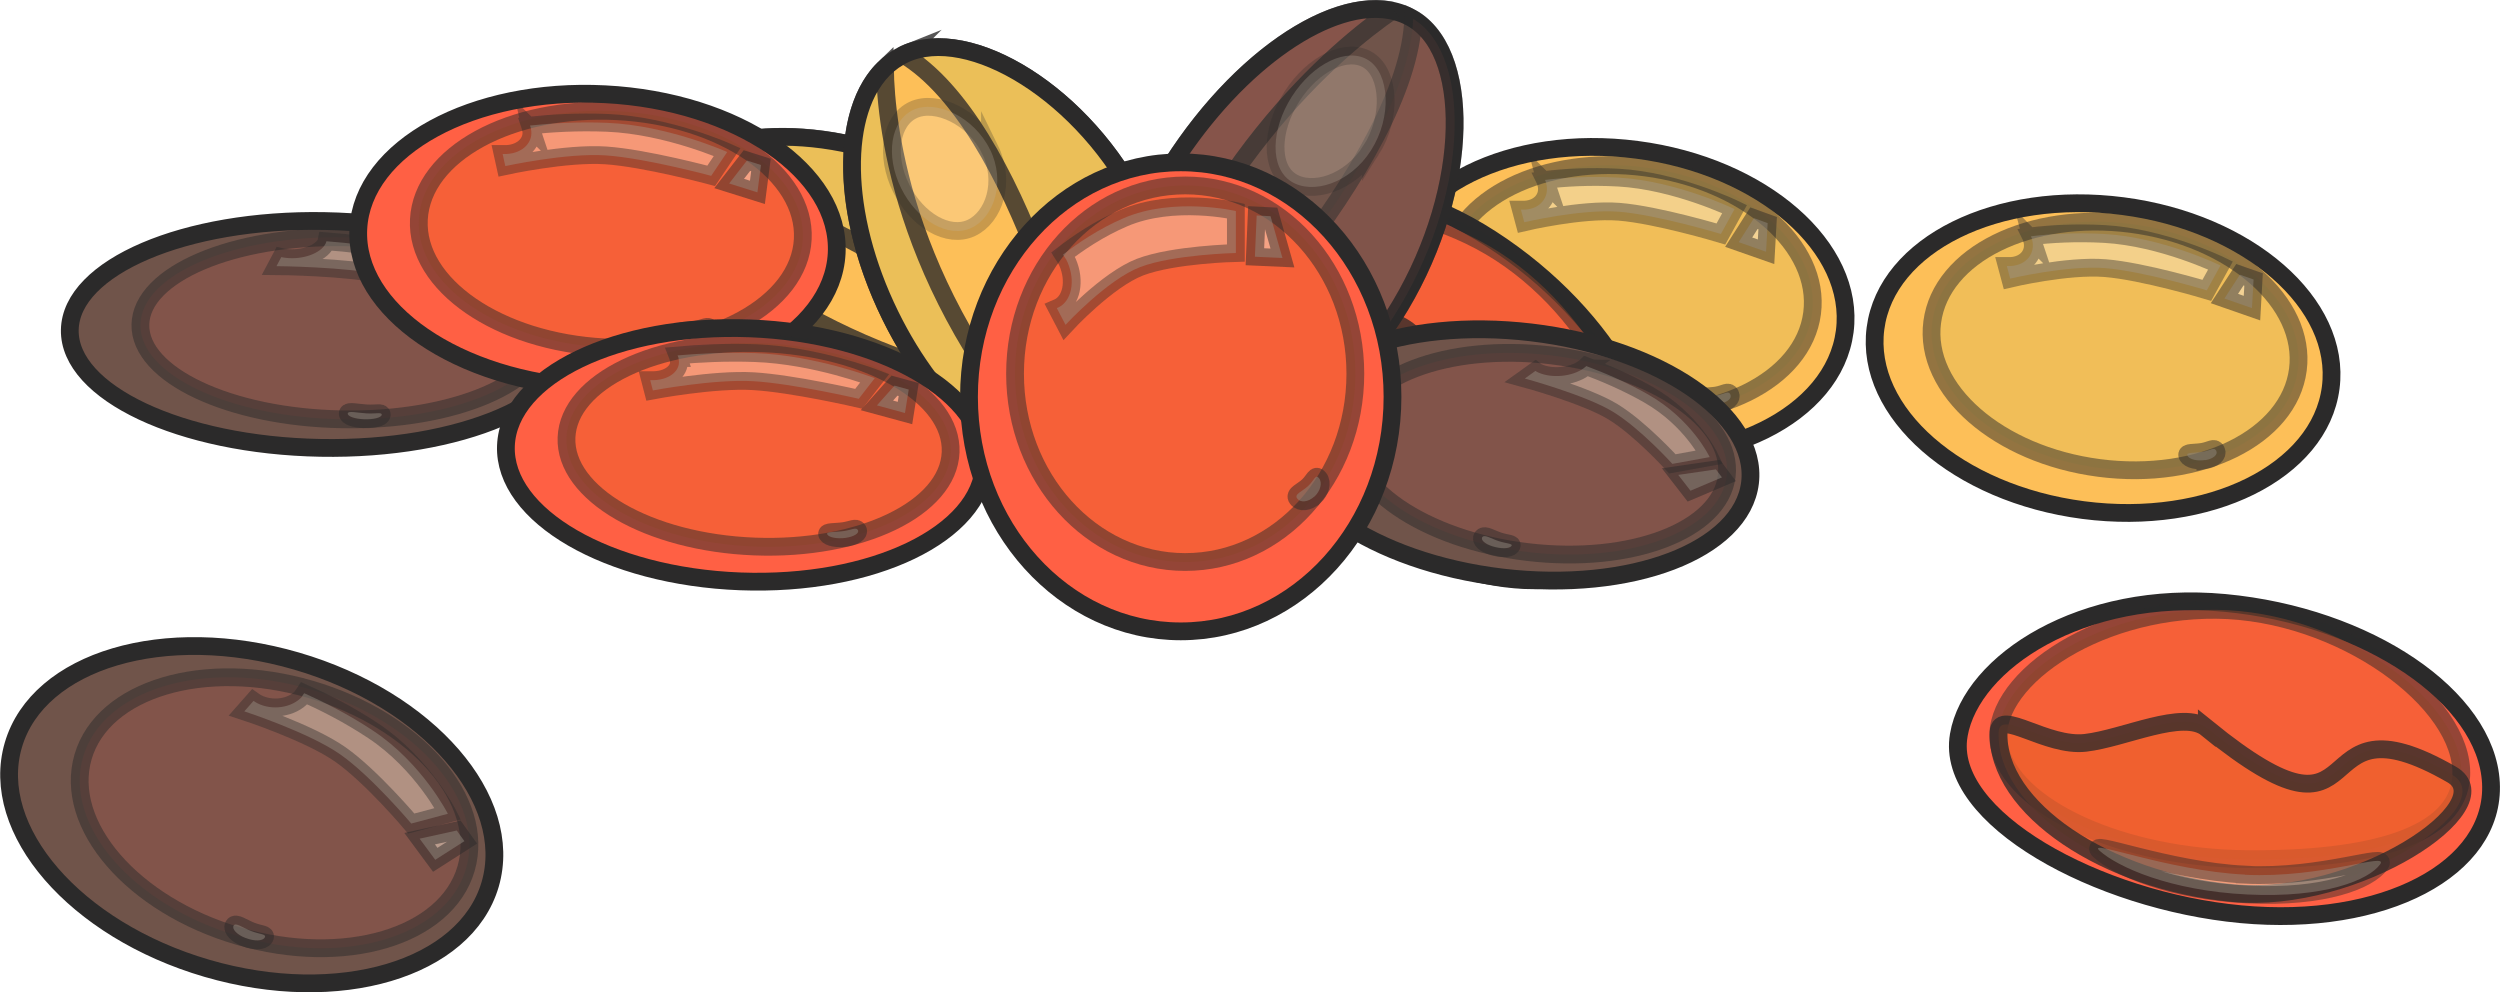 <?xml version="1.0" encoding="UTF-8"?>
<svg id="_圖層_2" data-name="圖層 2" xmlns="http://www.w3.org/2000/svg" viewBox="0 0 140.61 55.8">
  <defs>
    <style>
      .cls-1 {
        opacity: .41;
      }

      .cls-1, .cls-2, .cls-3, .cls-4, .cls-5, .cls-6, .cls-7, .cls-8, .cls-9, .cls-10, .cls-11, .cls-12, .cls-13, .cls-14 {
        stroke: #2b2a2a;
        stroke-miterlimit: 10;
      }

      .cls-1, .cls-12, .cls-13, .cls-14 {
        fill: #f5e7d3;
      }

      .cls-2, .cls-3, .cls-4 {
        opacity: .5;
      }

      .cls-2, .cls-5 {
        fill: #ef602c;
      }

      .cls-3, .cls-8 {
        fill: #e6bf58;
      }

      .cls-4, .cls-6, .cls-10 {
        fill: #95544a;
      }

      .cls-5 {
        opacity: .77;
      }

      .cls-6 {
        opacity: .75;
      }

      .cls-7 {
        fill: #ff6044;
      }

      .cls-9 {
        fill: #fdbf58;
      }

      .cls-11 {
        fill: #70544a;
      }

      .cls-12 {
        opacity: .49;
      }

      .cls-13 {
        opacity: .45;
      }

      .cls-15 {
        opacity: .6;
      }

      .cls-16 {
        opacity: .79;
      }

      .cls-14 {
        opacity: .25;
      }
    </style>
  </defs>
  <g id="_圖層_1-2" data-name="圖層 1">
    <g>
      <g>
        <ellipse class="cls-9" cx="90.95" cy="16.97" rx="8.62" ry="12.91" transform="translate(62.38 104.97) rotate(-82.58)"/>
        <ellipse class="cls-3" cx="91.63" cy="16.28" rx="6.92" ry="10.37" transform="translate(63.66 105.04) rotate(-82.58)"/>
        <path class="cls-12" d="M96.71,22.7c-.45,.08-.9-.03-1.01-.24s.41-.14,.86-.22,.65-.28,.76-.06-.16,.45-.61,.53Z"/>
        <polygon class="cls-12" points="99.42 12.55 99.33 14.16 97.79 13.62 98.65 12.27 99.42 12.55"/>
        <path class="cls-1" d="M86.96,10.3c.21,.78-.32,1.44-1.19,1.49-.08,0-.15,0-.23,0l.19,.71s3.21-.76,5.34-.59,5.72,1.25,5.72,1.25l.77-1.4s-3.28-1.59-6.53-1.77c-1.61-.09-3.07,0-4.13,.13,.03,.06,.05,.13,.07,.19Z"/>
      </g>
      <g>
        <path class="cls-7" d="M110.17,41.34c.71-4.1,6.94-8.18,14.96-7.43s14.72,5.28,14.97,10.12-6.04,8.14-14.06,7.39c-8.02-.75-16.68-5.41-15.87-10.07Z"/>
        <path class="cls-2" d="M112.44,41.95c.69,3.46,6.92,6.31,13.92,6.37,7,.06,11.91-1.29,12.07-4.68,.2-4.16-6.78-9.28-13.78-9.34s-12.89,4.2-12.21,7.65Z"/>
        <path class="cls-5" d="M124.12,40.95c9.78,7.94,5.15-2.35,13.77,2.61,2.94,1.69-5.3,7.33-12.33,6.67-7.04-.66-13.31-4.77-13.15-9.06,.05-1.31,2.7,.86,4.88,.61s5.5-1.9,6.83-.82Z"/>
        <path class="cls-13" d="M126.26,49.2c4.36,.21,8.12-1.3,7.61-.59-.63,.88-3.1,1.91-7.46,1.7s-7.31-1.55-8.32-2.46c-.8-.72,3.81,1.13,8.17,1.34Z"/>
      </g>
      <g>
        <path class="cls-7" d="M67.15,13.13c2.52-3.31,9.93-4.07,16.7,.3s10.63,11.47,8.63,15.88-9.12,4.44-15.88,.08-12.31-12.49-9.44-16.25Z"/>
        <path class="cls-2" d="M68.88,14.72c-.98,3.38,3.23,8.79,9.42,12.07,6.19,3.28,11.16,4.34,12.87,1.4,2.1-3.6-1.74-11.36-7.93-14.64-6.19-3.28-13.38-2.21-14.36,1.17Z"/>
        <path class="cls-5" d="M79.71,19.21c5.02,11.55,5.65,.29,11.02,8.66,1.83,2.85-8.08,4.06-14.02,.24s-9.62-10.36-7.49-14.1c.65-1.14,2,2,4.05,2.78s5.76,.85,6.44,2.42Z"/>
        <path class="cls-13" d="M77.81,27.52c3.77,2.19,7.81,2.59,7.03,2.99-.96,.5-3.63,.27-7.41-1.93s-5.78-4.74-6.25-6.01c-.38-1.01,2.86,2.76,6.63,4.95Z"/>
      </g>
      <g>
        <ellipse class="cls-11" cx="14.15" cy="45.82" rx="9" ry="13.97" transform="translate(-33.79 46.56) rotate(-73.72)"/>
        <ellipse class="cls-4" cx="15.43" cy="45.71" rx="7.23" ry="11.22" transform="translate(-32.76 47.71) rotate(-73.72)"/>
        <path class="cls-12" d="M13.82,52.76c-.48-.18-.79-.5-.68-.7s.51,.12,1,.31,.86,.16,.75,.36-.58,.22-1.06,.03Z"/>
        <polygon class="cls-12" points="26.12 47.31 24.48 48.36 23.6 47.17 25.69 46.71 26.12 47.31"/>
        <path class="cls-1" d="M17,39.17c-.56,.64-1.69,.81-2.53,.38-.07-.04-.14-.08-.21-.13l-.52,.59s3.65,1.19,5.41,2.43,3.98,3.88,3.98,3.88l2.06-.55s-1.43-2.83-4.2-4.67c-1.38-.92-2.8-1.63-3.88-2.11-.04,.06-.08,.11-.12,.17Z"/>
      </g>
      <g>
        <path class="cls-9" d="M52.08,9.59c6.13,2.91,9.16,8.25,7.69,11.3s-7.64,3.15-13.77,.24c-6.13-2.91-9.91-7.74-8.44-10.79s8.39-3.66,14.52-.75Z"/>
        <g class="cls-16">
          <path class="cls-8" d="M37.25,11.45c-.27,3.01,3.32,7.09,8.75,9.67,5.05,2.4,10.13,2.75,12.58,1.1-12.53-2.05-19.23-8.42-21.33-10.77Z"/>
          <path class="cls-8" d="M37.55,10.34s-.02,.04-.03,.06c6.8-.61,19.28,8.41,21.78,11.18,.18-.21,.34-.44,.46-.7,1.47-3.05-1.56-8.39-7.69-11.3-6.13-2.91-13.05-2.29-14.52,.75Z"/>
        </g>
        <path class="cls-14" d="M44.15,11.65c1.75,.83,2.5,2.58,1.98,3.66s-2.36,1.29-4.11,.46-2.74-2.38-2.22-3.46,2.6-1.48,4.35-.65Z"/>
      </g>
      <g>
        <path class="cls-11" d="M78.37,17.81c-4.22,6.6-10.81,9.3-14.11,7.19-3.3-2.11-2.56-9.18,1.66-15.77S76.24-1.01,79.55,1.11s3.05,10.11-1.18,16.7Z"/>
        <g class="cls-15">
          <path class="cls-10" d="M78.31,.6c-3.44-.73-8.65,2.78-12.38,8.62-3.48,5.43-4.59,11.18-3.03,14.22,4.12-14.03,12.41-20.79,15.42-22.85Z"/>
          <path class="cls-6" d="M79.55,1.1s-.05-.03-.07-.04c-.26,7.86-12.41,20.84-15.95,23.31,.22,.24,.46,.45,.74,.63,3.3,2.11,9.89-.59,14.11-7.19,4.22-6.6,4.48-14.59,1.18-16.7Z"/>
        </g>
        <path class="cls-14" d="M77.11,8.46c-1.2,1.88-3.32,2.5-4.5,1.74s-1.15-2.89,.05-4.77c1.2-1.88,3.13-2.8,4.31-2.04s1.34,3.18,.14,5.07Z"/>
      </g>
      <g>
        <ellipse class="cls-11" cx="18.15" cy="18.81" rx="6.38" ry="14.22" transform="translate(-.99 36.62) rotate(-88.97)"/>
        <ellipse class="cls-4" cx="19.32" cy="18.46" rx="5.12" ry="11.42" transform="translate(.51 37.45) rotate(-88.97)"/>
        <path class="cls-12" d="M20.47,23.58c-.53-.02-.94-.17-.91-.33s.53-.03,1.06,0,.87-.08,.85,.08-.47,.27-.99,.25Z"/>
        <polygon class="cls-12" points="30.05 17.28 28.89 18.34 27.6 17.72 29.4 16.97 30.05 17.28"/>
        <path class="cls-1" d="M18.31,13.71c-.29,.55-1.3,.91-2.25,.79-.08-.01-.16-.02-.24-.04l-.27,.51s3.91,.03,6.05,.5,5.24,1.78,5.24,1.78l1.74-.81s-2.43-1.61-5.75-2.27c-1.65-.33-3.26-.51-4.47-.6-.01,.05-.03,.09-.05,.14Z"/>
      </g>
      <g>
        <path class="cls-9" d="M64.19,11.7c3.16,6.44,1.74,12.98-1.87,14.66s-9.1-2.18-12.25-8.62-2.79-13.02,.82-14.7c3.61-1.68,10.14,2.22,13.3,8.66Z"/>
        <g class="cls-16">
          <path class="cls-8" d="M49.77,3.8c-2.53,2.42-2.5,8.23,.3,13.93,2.6,5.3,6.78,8.85,10.19,9-9.42-9.79-10.44-19.57-10.49-22.93Z"/>
          <path class="cls-8" d="M50.89,3.04s-.05,.02-.07,.04c6.42,3.84,10.49,19.59,10.57,23.58,.32-.06,.64-.17,.93-.3,3.61-1.68,5.02-8.22,1.87-14.66-3.16-6.44-9.69-10.34-13.3-8.66Z"/>
        </g>
        <path class="cls-14" d="M55.68,8.4c.9,1.83,.23,3.82-1.05,4.42s-3.05-.41-3.95-2.24-.59-3.81,.69-4.4,3.41,.39,4.31,2.23Z"/>
      </g>
      <g>
        <ellipse class="cls-7" cx="33.6" cy="13.56" rx="8.27" ry="13.47" transform="translate(18.34 46.42) rotate(-87.06)"/>
        <ellipse class="cls-2" cx="34.36" cy="12.89" rx="6.65" ry="10.81" transform="translate(19.72 46.55) rotate(-87.06)"/>
        <path class="cls-12" d="M39.27,18.98c-.48,.08-.95-.02-1.05-.22s.45-.14,.92-.22,.7-.27,.8-.07-.2,.43-.68,.51Z"/>
        <polygon class="cls-12" points="42.8 9.28 42.6 10.82 41.01 10.32 42.01 9.03 42.8 9.28"/>
        <path class="cls-1" d="M29.86,7.23c.17,.74-.44,1.38-1.35,1.43-.08,0-.16,0-.24,0l.15,.68s3.43-.75,5.65-.6c2.22,.15,5.93,1.15,5.93,1.15l.9-1.34s-3.34-1.5-6.74-1.64c-1.69-.07-3.23,.03-4.35,.15,.02,.06,.04,.12,.06,.18Z"/>
      </g>
      <g>
        <ellipse class="cls-7" cx="41.91" cy="25.59" rx="7.12" ry="13.46" transform="translate(14.74 66.49) rotate(-87.82)"/>
        <ellipse class="cls-2" cx="42.66" cy="25.02" rx="5.72" ry="10.81" transform="translate(16.04 66.7) rotate(-87.82)"/>
        <path class="cls-12" d="M47.58,30.25c-.48,.07-.95-.02-1.05-.19s.45-.12,.92-.19,.7-.23,.8-.06-.2,.37-.68,.44Z"/>
        <polygon class="cls-12" points="51.11 21.91 50.9 23.23 49.32 22.8 50.31 21.69 51.11 21.91"/>
        <path class="cls-1" d="M38.16,20.15c.17,.64-.44,1.19-1.35,1.23-.08,0-.16,0-.24,0l.15,.58s3.43-.65,5.65-.52c2.22,.13,5.93,.99,5.93,.99l.9-1.16s-3.34-1.29-6.74-1.41c-1.69-.06-3.23,.03-4.35,.13,.02,.05,.04,.1,.06,.16Z"/>
      </g>
      <g>
        <ellipse class="cls-11" cx="85.3" cy="25.59" rx="6.94" ry="13.22" transform="translate(49.82 107.27) rotate(-83.22)"/>
        <ellipse class="cls-4" cx="86.58" cy="25.52" rx="5.57" ry="10.62" transform="translate(51.01 108.48) rotate(-83.22)"/>
        <path class="cls-12" d="M83.95,30.73c-.45-.14-.7-.38-.57-.53s.49,.1,.93,.24,.82,.13,.69,.28-.6,.15-1.05,.01Z"/>
        <polygon class="cls-12" points="96.85 26.85 95.08 27.6 94.39 26.71 96.51 26.4 96.85 26.85"/>
        <path class="cls-1" d="M89.08,20.71c-.65,.47-1.78,.58-2.54,.25-.07-.03-.13-.06-.18-.1l-.6,.43s3.42,.93,4.96,1.87,3.34,2.93,3.34,2.93l2.1-.38s-.99-2.11-3.44-3.51c-1.22-.7-2.51-1.24-3.5-1.61-.04,.04-.09,.08-.15,.12Z"/>
      </g>
      <g>
        <ellipse class="cls-7" cx="66.41" cy="22.32" rx="11.91" ry="13.19"/>
        <ellipse class="cls-2" cx="66.66" cy="21.02" rx="9.57" ry="10.59"/>
        <path class="cls-12" d="M73.92,27.93c-.34,.31-.77,.36-.96,.11s.28-.39,.62-.71,.41-.69,.61-.43,.07,.72-.26,1.03Z"/>
        <polygon class="cls-12" points="71.46 12.16 72.13 14.51 70.58 14.44 70.68 12.12 71.46 12.16"/>
        <path class="cls-1" d="M59.95,14.56c.54,1.02,.4,2.22-.31,2.67-.06,.04-.13,.07-.2,.1l.49,.94s2.34-2.54,4.2-3.25,5.38-.79,5.38-.79v-2.36s-3.51-.81-6.31,.4c-1.4,.6-2.57,1.4-3.41,2.05,.05,.08,.1,.16,.15,.24Z"/>
      </g>
      <g>
        <ellipse class="cls-9" cx="118.28" cy="20.14" rx="8.62" ry="12.91" transform="translate(83.04 134.83) rotate(-82.58)"/>
        <ellipse class="cls-3" cx="118.95" cy="19.45" rx="6.92" ry="10.37" transform="translate(84.31 134.9) rotate(-82.58)"/>
        <path class="cls-12" d="M124.04,25.87c-.45,.08-.9-.03-1.01-.24s.41-.14,.86-.22,.65-.28,.76-.06-.16,.45-.61,.53Z"/>
        <polygon class="cls-12" points="126.75 15.72 126.66 17.33 125.11 16.79 125.98 15.45 126.75 15.72"/>
        <path class="cls-1" d="M114.29,13.47c.21,.78-.32,1.44-1.19,1.49-.08,0-.15,0-.23,0l.19,.71s3.21-.76,5.34-.59,5.72,1.25,5.72,1.25l.77-1.4s-3.28-1.59-6.53-1.77c-1.61-.09-3.07,0-4.13,.13,.03,.06,.05,.13,.07,.19Z"/>
      </g>
    </g>
  </g>
</svg>